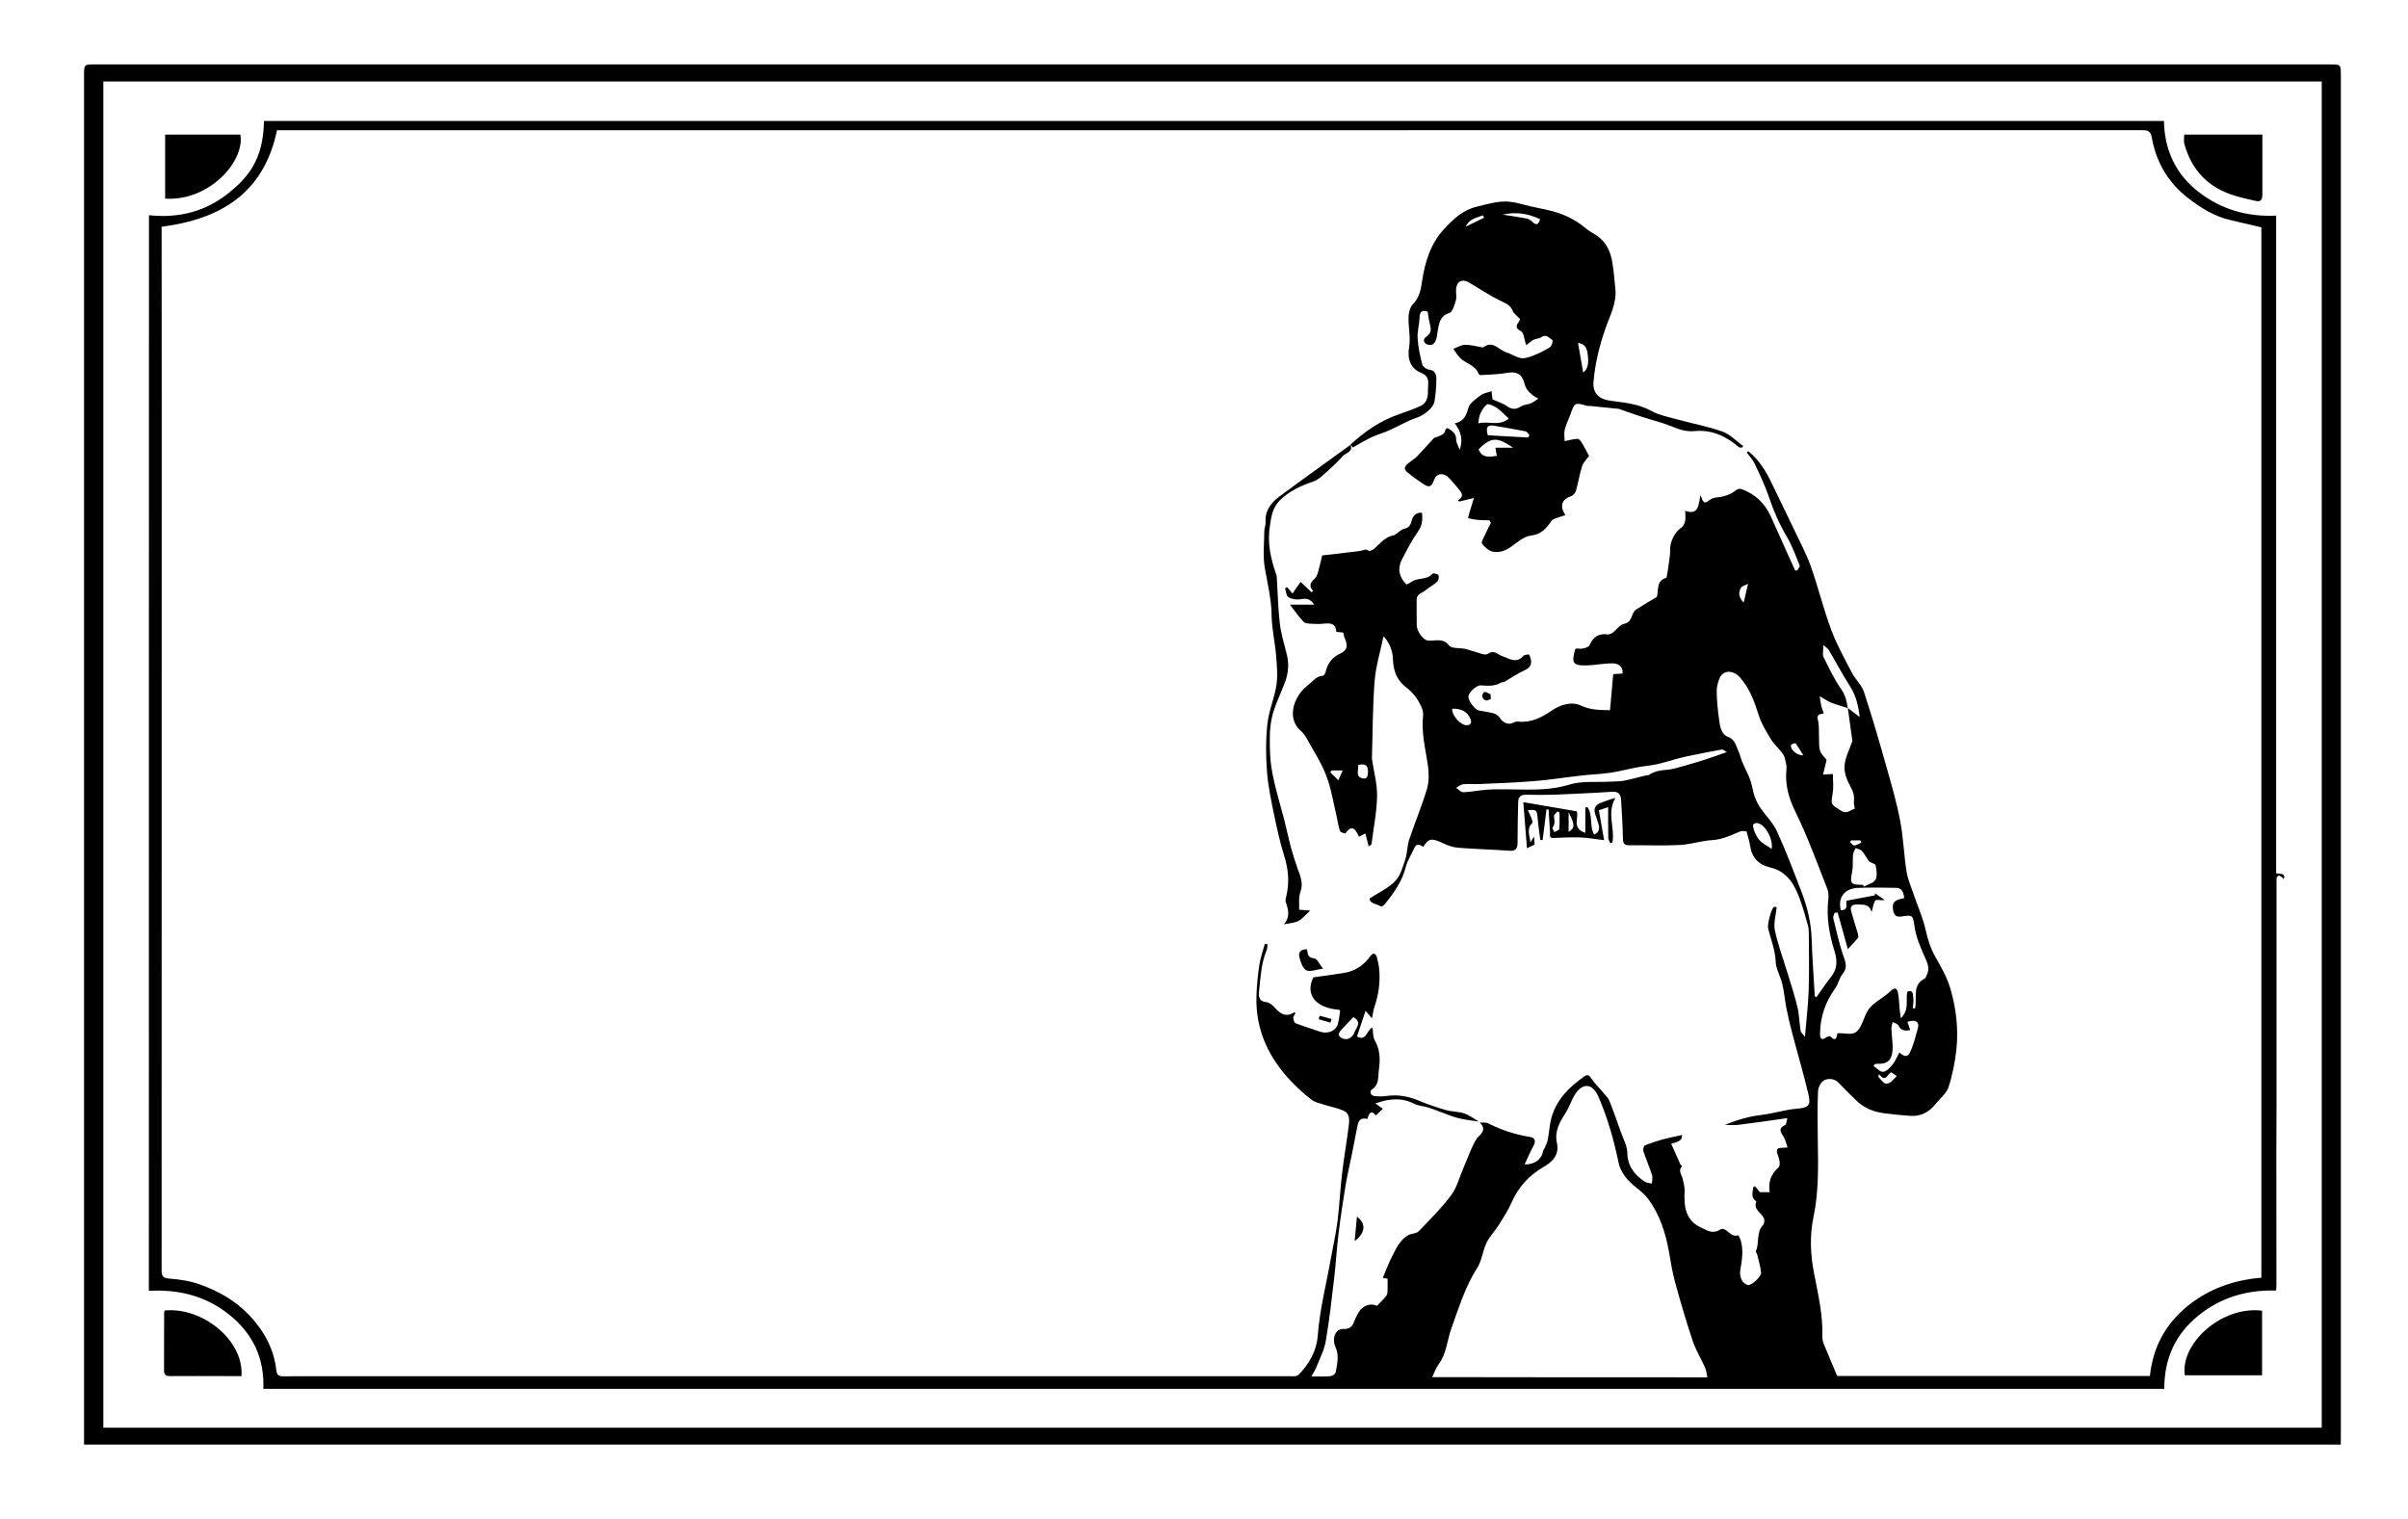 <?xml version="1.0" encoding="utf-8"?>
<!-- Generator: Adobe Illustrator 24.0.2, SVG Export Plug-In . SVG Version: 6.00 Build 0)  -->
<svg version="1.1" id="Слой_1" xmlns="http://www.w3.org/2000/svg" xmlns:xlink="http://www.w3.org/1999/xlink" x="0px" y="0px"
	 viewBox="0 0 238.11 150.24" style="enable-background:new 0 0 238.11 150.24;" xml:space="preserve">
<g>
	<path d="M231.46,142.84c-74.41,0-148.71,0-223.15,0c0-0.53,0-1.05,0-1.57c0-18.43,0-36.87,0-55.3c0-26.16,0-52.32,0-78.49
		c0-1.11,0-1.11,1.07-1.11c73.67,0,147.33,0,221,0c1.09,0,1.09,0,1.09,1.1c0,26.44,0,52.88,0,79.32c0,10.43,0,20.85,0,31.28
		c0,7.98,0,15.96,0,23.94C231.46,142.25,231.46,142.5,231.46,142.84z M229.58,8.06c-73.1,0-146.21,0-219.36,0
		c0,44.39,0,88.75,0,133.11c73.15,0,146.21,0,219.36,0C229.58,96.79,229.58,52.45,229.58,8.06z"/>
	<path d="M14.73,21.28c2.98,0.32,5.64-0.38,7.9-2.21c1.78-1.44,3.43-3.21,3.47-7.11c62.6,0,125.2,0,187.88,0
		c0.04,2.88,1.18,5.31,3.49,7.07c2.2,1.68,4.75,2.43,7.6,2.29c0,21.7,0,43.35,0,65.04c0.26,0.03,0.46,0.03,0.65,0.09
		c0.08,0.02,0.14,0.16,0.17,0.25c0.01,0.06-0.06,0.14-0.1,0.22c-0.06-0.07-0.11-0.16-0.19-0.22c-0.08-0.06-0.19-0.12-0.27-0.11
		c-0.09,0.02-0.2,0.12-0.21,0.21c-0.03,0.18-0.01,0.37-0.01,0.55c0,7.27,0,14.53,0,21.8c0,1.63-0.02,3.26-0.02,4.89
		c0,4.34,0.01,8.68,0.01,13.02c0,0.16-0.02,0.32-0.03,0.55c-2.86-0.08-5.44,0.66-7.68,2.47c-2.29,1.85-3.38,4.25-3.38,7.25
		c-62.66,0-125.28,0-187.97,0c0.12-3.07-1.07-5.52-3.43-7.38c-2.29-1.81-4.95-2.48-7.89-2.31C14.73,92.2,14.73,56.81,14.73,21.28z
		 M182.72,70.02c-0.55-0.18-1.12-0.33-1.65-0.54c-0.35-0.14-0.67-0.38-1.13-0.64c0.06,0.41,0.09,0.68,0.15,0.94
		c0.06,0.25,0.16,0.5,0.25,0.77c-0.42,0.07-0.72,0.09-0.58,0.64c0.14,0.55,0.08,1.15,0.11,1.72c0.02,0.45-0.03,0.93,0.11,1.34
		c0.13,0.37,0.48,0.67,0.64,0.88c-0.12,0.51-0.24,0.99-0.35,1.46c0.28-0.02,0.56-0.03,0.97-0.06c0,0.6,0.09,1.27-0.02,1.92
		c-0.19,1.14-0.19,1.06,0.77,1.68c0.65,0.42,0.98-0.05,1.42-0.17c-0.04-0.28-0.12-0.5-0.09-0.72c0.08-0.57-0.1-1.01-0.37-1.52
		c-0.33-0.6-0.61-1.34-0.56-2c0.06-0.81,0.49-1.59,0.75-2.38c0.02-0.06,0.02-0.13,0.01-0.2c-0.14-1.04-0.29-2.09-0.43-3.13
		c0.36,0.28,0.73,0.55,1.18,0.89c-0.15-1.09-0.35-2.07-0.93-2.98c-0.76-1.19-1.42-2.44-2.14-3.65c-0.09-0.15-0.27-0.25-0.53-0.49
		c0,0.57-0.11,0.94,0.02,1.19c0.55,1.12,1.09,2.27,1.81,3.27C182.51,68.82,182.61,69.4,182.72,70.02z M146.32,111
		c0.27,0.02,0.59-0.04,0.82,0.07c1.31,0.66,2.69,1.12,4.14,1.35c0.52,0.08,0.61,0.41,0.36,0.87c-0.31,0.57-0.57,1.18-0.88,1.84
		c0.98,0.05,1.71-0.54,1.81-1.27c0.02-0.13,0.14-0.25,0.19-0.39c0.11-0.26,0.24-0.52,0.29-0.79c0.14-0.72,0.17-1.46,0.36-2.16
		c0.5-1.8,1.75-3.03,3.23-4.07c0.29-0.2,0.46-0.2,0.69,0.15c0.34,0.52,0.81,0.96,1.21,1.45c0.21,0.26,0.48,0.5,0.6,0.8
		c0.42,1.05,0.79,2.12,1.17,3.18c0.23,0.64,0.59,1.29,0.6,1.93c0.02,1.35,0.71,2.21,1.74,2.89c0.19,0.12,0.46,0.13,0.69,0.18
		c0.01-0.28,0.1-0.58,0.02-0.83c-0.26-0.8-0.59-1.57-0.86-2.37c-0.05-0.16,0.03-0.51,0.14-0.56c0.56-0.24,1.14-0.43,1.72-0.59
		c0.65-0.18,1.31-0.3,1.96-0.45c-0.01,0.49-0.14,0.61-1.07,0.86c0.3,0.68,0.59,1.34,0.89,2c0.04,0.09,0.2,0.23,0.19,0.23
		c-0.43,0.42-0.05,0.8,0.04,1.19c0.09,0.41,0.23,0.84,0.21,1.25c-0.08,1.51,0.07,2.92,1.64,3.63c0.55,0.25,1.09,0.67,1.86,0.2
		c0.61-0.38,1.02,0.85,1.8,0.55c0.01-0.01,0.19,0.33,0.25,0.52c0.28,0.96,0.13,1.93-0.04,2.89c-0.13,0.71,0.2,1.4,0.77,1.51
		c0.33,0.06,1.32-0.83,1.28-1.23c-0.06-0.58-0.23-1.14-0.36-1.71c-0.03-0.15-0.19-0.32-0.15-0.42c0.37-0.82,0-1.85,0.72-2.59
		c0.12-0.13,0.15-0.47,0.07-0.65c-0.24-0.56-1.08-0.85-0.75-1.67c-0.58-0.37-0.35-0.9-0.31-1.39c0.06-0.04,0.12-0.07,0.18-0.11
		c0.16,0.2,0.32,0.4,0.48,0.59c0.28,0,0.59,0,0.97,0c-0.17-1.02,0.16-1.81,0.89-2.47c0.11-0.1,0.12-0.37,0.09-0.55
		c-0.04-0.27-0.13-0.53-0.22-0.79c-0.13-0.38-0.02-0.57,0.39-0.57c0.16,0,0.31-0.02,0.62-0.04c-0.14-0.4-0.21-0.76-0.39-1.04
		c-0.29-0.47-0.58-0.86,0.16-1.18c0.09-0.04,0.1-0.29,0.21-0.68c-1.72,0.24-3.27,0.47-4.82,0.66c-0.44,0.06-0.9,0.01-1.35,0.01
		c0.8-0.34,1.59-0.59,2.39-0.78c0.61-0.14,1.23-0.19,1.85-0.3c0.95-0.17,1.89-0.44,2.85-0.52c1.16-0.1,1.43-0.29,1.16-1.44
		c-0.46-1.93-1.02-3.84-1.53-5.76c-0.24-0.9-0.46-1.8-0.64-2.71c-0.16-0.8-0.22-1.62-0.41-2.42c-0.18-0.76-0.64-1.5-0.66-2.26
		c-0.04-1.17-0.51-2.2-0.75-3.3c-0.07-0.32,0.3-1.88,0.58-2.05c0.09-0.05,0.25,0.01,0.27,0.02c-0.07,0.79-0.32,1.56-0.18,2.26
		c0.29,1.38,0.79,2.72,1.2,4.07c0.35,1.17,0.75,2.33,1.03,3.51c0.19,0.77,0.19,1.59,0.32,2.38c0.03,0.19,0.24,0.34,0.43,0.59
		c0.14-1.66,0.32-3.16,0.37-4.67c0.06-1.87,0.02-3.74,0.01-5.61c0-0.25-0.02-0.51-0.09-0.75c-0.23-0.82-0.46-1.65-0.75-2.46
		c-0.53-1.49-1.25-2.85-2.96-3.25c-1.17-0.28-1.82-0.96-2-2.13c-0.08-0.49-0.23-0.96-0.36-1.45c-0.26,0-0.46-0.06-0.62,0.01
		c-0.9,0.38-1.76,0.8-2.78,0.86c-1.07,0.06-2.12,0.43-3.19,0.48c-1.66,0.09-3.32,0.01-4.98,0.03c-0.53,0.01-0.64-0.19-0.65-0.69
		c-0.02-1.26-0.11-2.52-0.18-3.78c-0.03-0.56-0.25-0.87-0.9-0.82c-1.94,0.13-3.88,0.21-5.82,0.29c-0.9,0.03-1.8,0.02-2.7,0
		c-0.55-0.01-0.75,0.28-0.76,0.75c-0.03,1.33-0.06,2.66-0.06,3.99c0,0.56-0.16,0.85-0.8,0.8c-1.7-0.12-3.4-0.16-5.1-0.3
		c-0.52-0.04-1.04-0.24-1.51-0.46c-1.1-0.51-1.38-0.47-1.92,0.38c-0.35-0.25-0.67-0.37-0.9,0.15c-0.26,0.6-0.65,1.17-0.81,1.8
		c-0.36,1.45-1.19,2.61-2.1,3.73c-0.09,0.11-0.3,0.24-0.36,0.21c-0.44-0.26-1.13-0.28-1.12-0.79c0.94-0.62,1.88-1.04,2.53-1.73
		c0.52-0.55,0.75-1.41,1-2.17c0.2-0.62,0.17-1.31,0.38-1.93c0.56-1.69,1.26-3.33,1.76-5.03c0.21-0.73,0.19-1.57,0.08-2.34
		c-0.24-1.62-0.66-3.21-0.47-4.89c0.06-0.51-0.27-1.12-0.57-1.6c-0.29-0.48-0.72-0.89-1.17-1.24c-0.89-0.71-1.2-1.61-1.24-2.71
		c-0.03-0.76-0.25-1.52-0.93-2.3c-0.33,1.59-0.77,2.99-0.88,4.42c-0.2,2.54-0.19,5.1-0.27,7.65c0,0.05,0,0.09,0.01,0.14
		c0.18,1.2,0.52,2.41,0.5,3.61c-0.03,1.58-0.35,3.16-0.55,4.74c-0.01,0.07-0.15,0.13-0.28,0.24c-0.12-0.46-0.22-0.85-0.33-1.29
		c-0.23,0.12-0.42,0.21-0.63,0.32c-0.32-0.65-0.64-1.3-1.33-0.33c-0.03,0.04-0.49-0.09-0.54-0.22c-0.16-0.42-0.21-0.88-0.31-1.32
		c-0.33-1.39-0.55-2.83-1.05-4.15c-0.48-1.28-1.26-2.45-1.92-3.66c-0.15-0.27-0.33-0.55-0.56-0.74c-1.58-1.32-0.64-3.59,0.64-4.54
		c0.48-0.35,0.8-0.91,1.49-0.95c0.1-0.01,0.24-0.21,0.27-0.35c0.19-0.83,0.65-1.48,1.41-1.82c0.84-0.37,0.78-0.91,0.48-1.58
		c-0.07-0.16-0.09-0.34-0.13-0.52c-0.22-0.02-0.43-0.04-0.7-0.07c-0.02-0.85-0.58-0.88-1.23-0.81c-0.39,0.04-0.79,0.04-1.18,0.01
		c-0.28-0.02-0.65-0.02-0.81-0.19c-0.46-0.47-0.84-1.03-1.36-1.7c0.91,0,1.6,0,2.4,0c-0.45-0.69-0.89-0.61-1.41-0.53
		c-0.37,0.06-0.84-0.02-1.15-0.22c-0.21-0.13-0.22-0.57-0.32-0.87c0.07-0.04,0.14-0.07,0.21-0.11c0.16,0.2,0.32,0.39,0.52,0.63
		c0.29-0.42,0.55-0.79,0.81-1.15c0.38,0.35,0.73,0.68,1.08,1.02c0.06-0.04,0.12-0.08,0.17-0.12c-0.47-0.48-0.3-0.83,0.12-1.2
		c0.18-0.16,0.29-0.45,0.36-0.7c0.17-0.58,0.29-1.17,0.4-1.62c1.31-0.15,2.56-0.28,3.8-0.45c0.27-0.04,0.49-0.25,0.78-0.01
		c0.08,0.06,0.38-0.05,0.51-0.16c0.61-0.5,1.06-1.18,1.93-1.36c0.38-0.08,0.67-0.55,1.05-0.64c0.46-0.11,0.65-0.3,0.76-0.76
		c0.15-0.63,0.55-0.9,1.04-0.83c0.08,0.67,0.02,1.27-0.41,1.87c-0.61,0.86-1.09,1.81-1.58,2.75c-0.46,0.89-0.27,1.76,0.46,2.47
		c0.17-0.09,0.35-0.17,0.51-0.28c0.62-0.43,1.51-0.14,2.06-0.79c0.06-0.08,0.53,0.02,0.58,0.14c0.08,0.17,0.02,0.52-0.11,0.64
		c-0.34,0.33-0.79,0.54-1.15,0.85c-0.33,0.28-0.9,0.34-0.89,0.95c0.01,0.84-0.01,1.69,0.01,2.53c0.01,0.58,0.65,1.44,1.06,1.49
		c0.72,0.1,1.5-0.32,2.14,0.5c0.25,0.32,1.04,0.22,1.58,0.33c0.29,0.06,0.56,0.18,0.85,0.25c0.47,0.11,1.11,0.44,1.38,0.25
		c0.65-0.45,0.96,0.06,1.42,0.21c0.69,0.23,1.41,0.8,2.12-0.02c0.11-0.13,0.39-0.1,0.56-0.14c0.34,0.73,0.3,1.23-0.47,1.58
		c-0.7,0.32-1.34,0.77-2.01,1.15c-0.07,0.04-0.2,0-0.27,0.04c-0.63,0.4-1.31,0.34-2.01,0.29c-0.46-0.04-1.24,0.73-1.24,1.12
		c0,0.46,0.64,1.29,1.06,1.37c0.49,0.09,1,0.15,1.47,0.29c0.24,0.07,0.5,0.28,0.62,0.49c0.22,0.39,0.79,0.65,1.18,0.46
		c0.18-0.08,0.39-0.17,0.57-0.15c1.27,0.14,2.31-0.38,3.31-1.07c0.9-0.62,2.01-0.94,2.92-0.51c0.93,0.44,1.79,0.43,2.87,0.46
		c0.11-1.2,0.21-2.38,0.32-3.57c0.31-0.02,0.62-0.04,0.93-0.06c0.05-0.71-0.44-0.98-0.9-1c-0.82-0.03-1.65,0.15-2.48,0.19
		c-1.63,0.08-1.66-0.27-1.32-1.57c0-0.02,0.04-0.03,0.12-0.09c0.19,0,0.45,0.04,0.69-0.01c0.23-0.05,0.55-0.16,0.62-0.33
		c0.35-0.81,0.9-1.18,1.79-1.06c0.16,0.02,0.38-0.08,0.52-0.19c0.37-0.28,0.69-0.77,1.09-0.85c0.56-0.12,0.66-0.46,0.82-0.85
		c0.08-0.2,0.18-0.44,0.35-0.55c0.68-0.44,1.38-0.84,2.09-1.27c0.18-0.68-0.09-1.62,0.95-1.89c0.06-0.37,0.14-0.73,0.18-1.09
		c0.07-0.59,0.2-1.18,0.18-1.77c-0.02-0.68,0.49-1.71,1.08-2.08c0.19-0.12,0.34-0.4,0.39-0.63c0.07-0.31,0.02-0.64,0.02-1.05
		c1.37,0.48,1.29-0.61,1.52-1.56c0.19,0.6,0.32,0.98,0.83,0.53c0.2-0.17,0.51-0.27,0.79-0.3c0.72-0.07,1.36-0.27,1.92-0.74
		c0.12-0.1,0.37-0.13,0.51-0.08c1.33,0.49,2.29,1.39,2.88,2.68c0.81,1.78,1.61,3.57,2.41,5.36c0.07,0.01,0.14,0.01,0.21,0.02
		c0.09-0.17,0.29-0.39,0.24-0.51c-0.39-0.97-0.75-1.97-1.28-2.87c-0.73-1.23-1.29-2.51-1.74-3.86c-0.39-1.14-0.91-2.24-1.43-3.34
		c-0.19-0.4-0.52-0.74-0.79-1.1c0.06-0.04,0.11-0.08,0.17-0.12c1.07,0.86,1.76,2,2.34,3.22c0.72,1.51,1.47,3.01,2.18,4.52
		c0.57,1.21,1.22,2.4,1.66,3.65c0.73,2.06,1.24,4.19,2,6.23c0.55,1.48,1.33,2.88,2.06,4.29c0.34,0.65,0.95,1.18,1.18,1.86
		c0.81,2.45,1.53,4.93,2.23,7.42c0.5,1.77,1.02,3.54,1.36,5.34c0.32,1.66,0.37,3.36,0.63,5.03c0.13,0.79,0.47,1.55,0.73,2.32
		c0.39,1.14,0.89,2.25,1.15,3.41c0.21,0.94,0.48,1.82,0.95,2.66c0.57,1.01,1.17,2.05,1.5,3.16c0.58,1.97,0.82,4.02,0.6,6.07
		c-0.14,1.25-0.39,2.52-0.78,3.71c-0.21,0.62-0.83,1.1-1.27,1.65c-0.63,0.79-1.43,1.24-2.45,1.18c-0.91-0.06-1.81-0.15-2.71-0.27
		c-1.01-0.14-1.93-0.52-2.67-1.24c-0.59-0.57-1.18-1.15-1.75-1.75c-0.42-0.44-1.01-0.47-1.43-0.27c-0.32,0.15-0.6,0.71-0.62,1.09
		c-0.07,1.66-0.05,3.32-0.02,4.97c0.04,2.51,0.09,5.02-0.43,7.48c-0.4,1.92-0.29,3.8,0.08,5.67c0.4,2.05,0.87,4.07,0.8,6.18
		c-0.01,0.24,0.06,0.49,0.15,0.72c0.43,1.06,0.89,2.12,1.32,3.14c10.32,0,20.6,0,30.92,0c0.29-2.82,1.52-5.11,3.69-6.89
		c2.13-1.74,4.6-2.6,7.33-2.83c0-34.67,0-69.33,0-103.86c-1.07-0.25-2.07-0.49-3.07-0.72c-1.58-0.36-2.91-1.2-4.17-2.17
		c-1.97-1.52-3.16-3.54-3.59-5.97c-0.11-0.63-0.37-0.75-0.94-0.75c-61.28,0.01-122.56,0.01-183.84,0.01c-0.21,0-0.41,0-0.61,0
		c-1.29,6.2-5.55,8.79-11.41,9.54c0,0.22,0,0.47,0,0.73c0,5.72,0.01,11.44,0.01,17.17c0,28.42,0,56.85-0.01,85.27
		c0,0.62,0.14,0.79,0.79,0.84c1.03,0.08,2.08,0.24,3.04,0.59c1.79,0.65,3.44,1.57,4.79,2.98c1.48,1.55,2.47,3.33,2.72,5.46
		c0.06,0.54,0.24,0.63,0.71,0.63c2.26-0.02,4.52-0.01,6.78-0.01c30.92,0,61.83,0,92.75,0c0.16,0,0.33,0.02,0.48,0
		c0.12-0.02,0.27-0.05,0.35-0.13c1.07-1.07,1.8-2.39,1.91-3.86c0.2-2.66,0.87-5.21,1.33-7.81c0.21-1.18,0.48-2.36,0.63-3.55
		c0.19-1.54,0.26-3.1,0.44-4.64c0.18-1.56,0.46-3.11,0.65-4.66c0.08-0.6,0.19-1.31-0.53-1.62c-0.6-0.26-1.27-0.38-1.9-0.58
		c-0.42-0.13-0.88-0.23-1.22-0.48c-0.7-0.53-1.35-1.13-1.96-1.76c-2.28-2.36-3.6-5.14-3.5-8.48c0.03-1.02,0.13-2.05,0.28-3.06
		c0.11-0.72,0.36-1.42,0.55-2.13c0.09,0.02,0.17,0.04,0.26,0.06c-0.02,0.19,0,0.4-0.08,0.57c-0.53,1.26-0.6,2.61-0.74,3.94
		c-0.06,0.53-0.12,1.11,0.7,1.2c0.27,0.03,0.57,0.25,0.76,0.46c0.56,0.62,1.11,1.11,1.99,0.56c0.02-0.01,0.08,0.03,0.15,0.07
		c-0.08,0.16-0.24,0.32-0.23,0.47c0.01,0.18,0.1,0.48,0.23,0.53c0.79,0.31,1.61,0.55,2.41,0.83c0.77,0.27,1.58-0.07,1.78-0.79
		c0.11-0.41,0.15-0.84,0.21-1.27c0-0.03-0.05-0.06-0.08-0.1c-2.37-0.17-3.4-1.53-2.56-3.21c1.03-0.14,1.99-0.27,2.94-0.42
		c1.14-0.17,2.04-0.74,2.7-1.69c0.08-0.11,0.23-0.24,0.34-0.23c0.1,0.01,0.25,0.17,0.28,0.28c0.11,0.42,0.21,0.84,0.25,1.27
		c0.11,1.24-0.05,2.45-0.45,3.64c-0.12,0.34-0.16,0.71-0.27,1.2c-0.25-0.3-0.39-0.46-0.63-0.74c-0.31,0.93-0.58,1.74-0.85,2.54
		c0.97,0.52,0.93-0.66,1.53-0.88c0.08,0.47,0.04,0.93,0.23,1.26c0.53,0.92,0.55,1.91,0.41,2.88c-0.1,0.68,0.07,1.49-0.71,2
		c-0.25,0.16-0.12,0.59,0.29,0.63c0.39,0.04,0.79,0.05,1.17-0.01c1.13-0.16,2.19,0.03,3.24,0.48c0.86,0.37,1.76,0.66,2.66,0.92
		c0.57,0.16,1.21,0.13,1.77,0.32c0.52,0.17,0.98,0.53,1.46,0.81c-0.64-0.1-1.28-0.16-1.91-0.31c-0.53-0.12-1.04-0.33-1.56-0.52
		c-0.5-0.18-1-0.39-1.5-0.55c-0.46-0.15-0.98-0.16-1.4-0.37c-1.24-0.64-2.46-0.54-3.86-0.04c0.32,0.23,0.55,0.4,0.74,0.53
		c-0.21,0.2-0.43,0.4-0.7,0.65c-0.43-0.57-0.68-0.24-0.82,0.35c-0.87-0.2-0.94,0.4-1.05,0.98c-0.15,0.78-0.31,1.57-0.46,2.35
		c-0.21,1.05-0.46,2.09-0.64,3.14c-0.27,1.61-0.51,3.23-0.71,4.85c-0.18,1.45-0.26,2.92-0.43,4.38c-0.24,2.09-0.48,4.18-0.83,6.25
		c-0.15,0.89-0.6,1.74-0.93,2.59c-0.11,0.29-0.3,0.56-0.5,0.92c0.72,0,1.3,0.03,1.87-0.02c0.19-0.02,0.5-0.21,0.53-0.37
		c0.15-0.83,0.37-1.66-0.01-2.5c-0.39-0.87-0.01-1.82,0.75-1.8c0.65,0.02,0.94-0.24,1.12-0.8c0.09-0.28,0.25-0.53,0.39-0.79
		c0.38-0.73,1.21-1.01,1.84-0.7c0.32-0.33,0.63-0.63,0.9-0.96c0.09-0.11,0.14-0.29,0.14-0.44c0.02-0.41,0.01-0.83,0.01-1.28
		c-0.19-0.03-0.35-0.06-0.47-0.09c0.31-0.73,0.56-1.44,0.9-2.1c0.42-0.8,0.79-1.66,1.63-2.13c0.31-0.17,0.79-0.13,1.01-0.37
		c1.12-1.16,2.27-2.3,3.23-3.59c0.58-0.79,0.82-1.83,1.23-2.75c0.43-0.98,0.76-2.02,1.33-2.9
		C146.58,112.05,146.97,111.62,146.32,111z M168.83,136.19c-0.08-0.36-0.1-0.69-0.23-0.97c-0.39-0.87-0.9-1.7-1.21-2.6
		c-0.64-1.9-1.2-3.82-1.73-5.75c-0.28-1.03-0.46-2.09-0.64-3.15c-0.33-1.83-0.89-3.57-1.99-5.1c-0.34-0.48-0.82-0.87-1.29-1.24
		c-0.81-0.65-1.49-1.42-1.7-2.45c-0.46-2.23-1.08-4.41-1.99-6.5c-0.56-1.28-1.5-1.41-2.27-0.27c-0.4,0.59-0.59,1.31-0.98,1.91
		c-0.59,0.9-1.1,1.82-0.85,2.93c0.28,1.25-0.52,1.93-1.35,2.41c-1.44,0.85-2.46,1.97-3.13,3.49c-0.34,0.78-0.81,1.5-1.26,2.22
		c-0.38,0.6-0.9,1.12-1.21,1.75c-0.39,0.81-0.47,1.79-0.94,2.52c-1.18,1.85-1.81,3.92-2.54,5.95c-0.43,1.19-0.47,2.5-1.27,3.57
		c-0.26,0.35-0.4,0.78-0.63,1.26C150.8,136.19,159.77,136.19,168.83,136.19z M179.45,98.51c0.06,0.03,0.11,0.06,0.17,0.09
		c0.47-0.66,0.91-1.34,1.42-1.98c0.63-0.79,0.67-1.57,0.37-2.54c-0.52-1.66-0.83-3.38-0.62-5.14c0.04-0.35,0.02-0.76-0.11-1.08
		c-1.01-2.55-1.94-5.14-3.15-7.6c-0.66-1.35-1.02-2.64-0.89-4.1c0.02-0.18,0.03-0.38-0.01-0.55c-0.08-0.35-0.12-0.75-0.32-1.04
		c-0.36-0.53-0.88-0.95-1.21-1.5c-0.47-0.77-0.96-1.57-1.22-2.43c-0.42-1.33-0.89-2.61-1.83-3.66c-0.66-0.74-1.62-0.74-1.98,0.02
		c-0.2,0.42-0.32,0.92-0.32,1.37c0.02,0.94,0.11,1.88,0.24,2.8c0.09,0.66,0.19,1.42,0.9,1.7c0.7,0.28,0.77,0.89,1.02,1.43
		c0.14,0.3,0.21,0.64,0.33,0.95c0.35,0.86,0.86,1.68,1.02,2.57c0.15,0.79,0.4,1.48,0.85,2.12c0.54,0.77,1.24,1.46,1.62,2.3
		c0.89,1.96,1.65,3.97,2.42,5.98c0.57,1.49,0.94,3.02,0.99,4.64C179.2,94.75,179.35,96.63,179.45,98.51z M181.71,90.23
		c-0.1,0.01-0.2,0.02-0.3,0.03c-0.05,0.18-0.17,0.37-0.13,0.53c0.28,1.15,0.54,2.31,0.9,3.44c0.22,0.71,0.63,1.35,0.01,2.09
		c-0.32,0.39-0.41,0.97-0.71,1.39c-0.97,1.34-1.48,2.81-1.51,4.46c-0.01,0.54,0.15,0.77,0.67,0.37c0.09-0.07,0.31-0.09,0.37-0.04
		c0.51,0.52,0.61,0.13,0.67-0.33c0.17,0,0.3-0.01,0.44,0c1.32,0.13,1.6,0.14,2.27-1.62c0.15-0.4,0.38-0.82,0.7-1.11
		c0.58-0.53,1.29-0.9,1.85-1.44c0.45-0.43,0.65-0.25,0.74,0.18c0.11,0.55,0.11,1.13,0.17,1.69c0.02,0.22,0.06,0.44,0.11,0.82
		c0.89-0.89,0.45-1.82,0.64-2.64c0.65-0.22,0.54,0.35,0.59,0.62c0.07,0.33-0.03,0.68-0.05,1.03c0.08,0,0.15,0.01,0.23,0.01
		c0.02-0.12,0.04-0.24,0.05-0.36c0.07-0.95-0.24-2.03,0.92-2.6c0.08-0.04,0.1-0.19,0.16-0.29c0.37-0.67,0.1-1.23-0.19-1.87
		c-0.42-0.94-0.84-1.93-0.99-2.93c-0.17-1.12-0.13-1.23-1.27-1.04c-0.54,0.09-0.77-0.12-0.85-0.61c-0.13-0.77,0.07-1.01,1.09-1.2
		c-0.05-0.52-0.17-1.01-0.81-1.02c-1.24-0.03-2.49-0.04-3.74,0c-1.35,0.05-2.02,0.94-1.72,2.21c0.84,0.03,0.46-0.7,0.58-0.94
		c1.01-0.19,1.91-0.36,2.81-0.53c0-0.07-0.01-0.14-0.01-0.21c0.32,0.22,0.64,0.45,0.96,0.67c-0.38,0.07-0.8-0.08-0.91,0.05
		c-0.2,0.22-0.22,0.61-0.37,1.13c-0.31-0.89-0.93-0.69-1.49-0.73c-0.43-0.02-0.65,0.2-0.56,0.57c0.18,0.74,0.44,1.46,0.65,2.2
		c0.05,0.17,0.12,0.42,0.04,0.52c-0.27,0.36-0.6,0.68-1,1.12C182.36,92.59,182.04,91.41,181.71,90.23z M170.75,74.37
		c-0.28-0.16-0.39-0.28-0.48-0.26c-1.16,0.21-2.32,0.44-3.48,0.68c-0.41,0.08-0.82,0.21-1.22,0.31c-0.59,0.16-1.18,0.35-1.78,0.48
		c-0.64,0.13-1.29,0.18-1.93,0.3c-0.87,0.16-1.73,0.4-2.61,0.53c-0.99,0.14-1.99,0.17-2.99,0.29c-1.53,0.17-3.05,0.42-4.58,0.54
		c-1.82,0.15-3.66,0.21-5.49,0.29c-0.51,0.02-1.02-0.04-1.52,0.02c-0.24,0.03-0.46,0.23-0.69,0.35c0.24,0.15,0.48,0.44,0.71,0.44
		c0.76-0.03,1.52-0.19,2.29-0.25c2.73-0.19,5.48,0.33,8.21-0.51c1.24-0.38,2.65-0.21,3.98-0.29c0.48-0.03,0.97-0.01,1.44-0.1
		c0.68-0.13,1.35-0.33,2.03-0.49c0.15-0.04,0.33-0.02,0.45-0.1c0.52-0.33,1.08-0.44,1.7-0.48c0.67-0.05,1.33-0.28,1.98-0.46
		c0.69-0.19,1.37-0.4,2.05-0.62C169.41,74.84,169.99,74.63,170.75,74.37z M185.36,105.23c-0.03,0.06-0.07,0.12-0.1,0.18
		c0.32,0.21,0.67,0.61,0.96,0.57c0.34-0.04,0.69-0.43,0.94-0.74c0.27-0.34,0.43-0.77,0.65-1.17c0.52,0.45,0.84,0.48,1.07-0.04
		c0.35-0.75,0.55-1.58,0.77-2.38c0.09-0.32,0.03-0.67-0.41-0.71c-0.21-0.02-0.42,0.06-0.63,0.09c0.09,0.26,0.17,0.53,0.27,0.82
		c-0.45,0.1-0.88,0.1-1.18-0.47c-0.08-0.16-0.36-0.21-0.55-0.32c-0.04,0.22-0.13,0.45-0.12,0.67c0.02,0.71,0.16,1.42,0.11,2.12
		c-0.08,1.05-0.54,1.38-1.58,1.34C185.49,105.2,185.42,105.22,185.36,105.23z M184.21,87.49c0.03,0.06,0.06,0.12,0.1,0.17
		c0.4-0.22,0.97-0.34,1.15-0.68c0.2-0.38,0.09-0.95,0.01-1.42c-0.03-0.15-0.42-0.22-0.62-0.37c-0.11-0.07-0.16-0.22-0.24-0.33
		c-0.18-0.25-0.32-0.54-0.54-0.75c-0.14-0.14-0.39-0.17-0.59-0.25c-0.09,0.23-0.23,0.45-0.25,0.69c-0.05,0.54,0.02,1.1-0.08,1.62
		C182.91,87.39,182.98,87.49,184.21,87.49z M175.19,83.94c0.15-0.89-0.51-2.21-1.23-2.5c-0.29-0.12-0.7-0.07-0.6,0.35
		c0.1,0.45,0.32,0.93,0.62,1.28C174.28,83.41,174.73,83.62,175.19,83.94z M133.83,100.57c-0.42,0.44-0.85,0.87-1.26,1.33
		c-0.11,0.12-0.24,0.35-0.19,0.45c0.07,0.16,0.28,0.31,0.45,0.36c0.59,0.17,0.97-0.25,1.12-0.66
		C134.1,101.62,134.71,101.07,133.83,100.57z M143.59,70.08c-0.04,0.66,0.83,1.63,1.43,1.63c0.45,0,0.53-0.27,0.38-0.63
		C145.14,70.4,144.48,70.03,143.59,70.08z M134.29,75.65c0.1,0.48-0.32,1.11,0.43,1.31c0.54,0.14,0.54-0.34,0.55-0.7
		C135.28,75.63,134.93,75.48,134.29,75.65z M185.81,106.21c-0.03,0.08-0.06,0.17-0.08,0.25c0.2,0.22,0.38,0.48,0.62,0.65
		c0.11,0.08,0.39,0.04,0.51-0.05c0.26-0.18,0.47-0.43,0.7-0.66c-0.17-0.11-0.37-0.25-0.57-0.38
		C186.63,106.24,186.45,107.08,185.81,106.21z M178.32,74.68c-0.3-0.47-0.51-0.84-0.77-1.18c-0.03-0.04-0.42,0.07-0.45,0.17
		C176.98,74.06,177.65,74.72,178.32,74.68z M172.85,57.73c-0.35,0.18-0.58,0.22-0.67,0.35c-0.33,0.52-0.24,0.98,0.24,1.51
		C172.55,59.02,172.67,58.49,172.85,57.73z M132.77,76.18c-0.52,0-0.8,0-1.08,0c-0.05,0.06-0.1,0.12-0.15,0.19
		c0.27,0.26,0.54,0.52,0.8,0.78C132.47,76.86,132.6,76.57,132.77,76.18z M184.05,83.32c-0.03-0.07-0.06-0.15-0.09-0.22
		c-0.3,0-0.61,0-0.91,0c-0.04,0.06-0.08,0.11-0.11,0.17c0.14,0.12,0.29,0.34,0.42,0.33C183.6,83.58,183.82,83.42,184.05,83.32z"/>
	<path d="M223.68,129.6c0,2.13,0,4.22,0,6.39c-2.56,0-5.1,0-7.64,0C215.58,132.87,219.64,129.11,223.68,129.6z"/>
	<path d="M16.29,129.58c3.72-0.35,7.83,2.92,7.59,6.49c-0.4,0-0.81,0-1.21,0c-1.94,0-3.87-0.02-5.81,0c-0.43,0-0.65-0.11-0.64-0.57
		c0.01-1.89,0.01-3.78,0.01-5.67C16.23,129.74,16.27,129.66,16.29,129.58z"/>
	<path d="M215.98,13.31c2.55,0,5.05,0,7.73,0c0,2.01,0,3.98,0,5.95c0,0.45-0.14,0.73-0.65,0.61c-0.67-0.16-1.35-0.3-2.01-0.5
		c-2.64-0.77-4.33-2.5-5.06-5.16C215.92,13.97,215.98,13.67,215.98,13.31z"/>
	<path d="M16.33,13.31c2.47,0,4.96,0,7.44,0c0.46,2.65-3.1,6.61-7.44,6.33C16.33,17.57,16.33,15.48,16.33,13.31z"/>
	<path d="M133.54,43.96c1.42-1.3,2.96-2.37,4.8-3c0.7-0.24,1.4-0.49,2.07-0.79c0.58-0.25,0.79-0.77,0.79-1.38c0-0.12,0-0.23,0-0.35
		c0.01-0.63,0.22-1.21-0.71-1.59c-0.99-0.41-1.36-1.34-1.15-2.54c0.16-0.95-0.09-1.96-0.06-2.94c0.01-0.45,0.15-1.01,0.44-1.3
		c0.66-0.66,0.78-1.48,0.9-2.29c0.3-1.93,0.85-3.73,2.23-5.19c0.9-0.96,1.81-1.83,3.2-2.16c1.09-0.26,2.14-0.6,3.26-0.48
		c0.68,0.07,1.35,0.3,2.03,0.45c0.55,0.12,1.11,0.24,1.66,0.36c1.4,0.3,2.67,0.86,3.77,1.79c0.33,0.28,0.72,0.48,1.08,0.72
		c1.01,0.66,1.43,1.66,1.6,2.79c0.13,0.83,0.2,1.67,0.28,2.5c0.15,1.44-0.56,2.69-1,3.98c-0.59,1.7-1.01,3.43-1.16,5.23
		c-0.09,1.11,0.55,1.7,1.64,1.85c1.37,0.19,2.76,0.29,4.05,1c0.85,0.47,1.87,0.64,2.82,0.91c1.42,0.39,2.88,0.65,4.25,1.15
		c0.75,0.27,1.36,0.93,2.03,1.42c-0.02,0.05-0.05,0.1-0.07,0.15c-0.11-0.01-0.27,0.03-0.34-0.03c-1.27-1.09-2.68-1.76-4.41-1.59
		c-0.81,0.08-1.53-0.18-2.27-0.48c-0.91-0.37-1.87-0.6-2.81-0.9c-0.72-0.23-1.42-0.49-2.13-0.73c-0.09-0.03-0.17-0.08-0.26-0.09
		c-0.95-0.1-1.89-0.19-2.84-0.29c-0.11-0.01-0.24,0.01-0.34-0.02c-1.15-0.34-1.2-0.31-1.59,0.81c-0.18,0.52-0.44,1.01-0.57,1.54
		c-0.09,0.35-0.02,0.74-0.02,1.15c0.5-0.1,0.89-0.21,1.28-0.23c0.13-0.01,0.31,0.2,0.4,0.35c0.26,0.42,0.48,0.87,0.74,1.35
		c-0.19,0.26-0.55,0.6-0.69,1.02c-0.26,0.78-0.37,1.61-0.6,2.41c-0.06,0.2-0.25,0.46-0.44,0.52c-0.99,0.34-1.2,0.98-0.61,1.9
		c-0.32,0.1-0.62,0.18-0.9,0.29c-0.17,0.07-0.38,0.14-0.47,0.27c-0.51,0.73-0.99,1.34-2.05,1.46c-0.7,0.08-1.36,0.69-1.99,1.13
		c-0.56,0.39-1.18,0.59-1.8,0.45c-0.4-0.09-0.79-0.46-1.04-0.8c-0.1-0.13,0.16-0.55,0.29-0.83c0.18-0.41,0.39-0.8,0.59-1.21
		c-0.05-0.08-0.09-0.17-0.14-0.25c-0.42-0.01-0.84-0.01-1.25-0.05c-0.29-0.03-0.58-0.11-0.87-0.17c0.07-0.25,0.12-0.5,0.2-0.74
		c0.11-0.37,0.23-0.74,0.39-1.25c-0.61,0.15-1.03,0.25-1.44,0.35c-0.05-0.04-0.11-0.08-0.16-0.11c0.7-0.42,0.37-0.79,0.06-1.15
		c-0.35-0.4-0.66-0.83-1.05-1.18c-0.52-0.46-1.17-0.32-1.38,0.36c-0.2,0.65-0.5,0.69-0.97,0.39c-0.58-0.38-1.15-0.78-1.67-1.22
		c-0.47-0.39-0.1-0.69,0.21-0.95c0.24-0.2,0.52-0.35,0.74-0.57c0.57-0.59,1.12-1.22,1.68-1.82c0.08-0.08,0.23-0.09,0.34-0.14
		c0.22-0.1,0.46-0.17,0.64-0.32c0.19-0.16,0.12-0.73,0.53-0.47c0.33,0.21,0.73,0.49,0.71,1.05c-0.01,0.28,0.18,0.57,0.35,1.02
		c0.33-1,0.16-1.77-0.49-2.62c0.83-0.17,1.13-0.69,1.33-1.49c0.13-0.51,0.76-0.92,1.24-1.29c0.27-0.21,0.67-0.26,1.07-0.4
		c0.04,0.35,0.07,0.59,0.09,0.81c0.51,0.23,1.04,0.39,1.47,0.69c0.51,0.36,0.9,0.29,1.38-0.01c0.28-0.17,0.65-0.17,0.96-0.3
		c0.26-0.11,0.49-0.3,0.73-0.45c-0.21-0.12-0.43-0.23-0.61-0.38c-0.22-0.19-0.44-0.4-0.58-0.64c-0.16-0.29-0.21-0.64-0.35-0.94
		c-0.27-0.59-0.84-0.71-1.47-0.6c-0.88,0.16-1.8,0.17-2.7,0.23c-0.07,0-0.18-0.07-0.2-0.13c-0.31-0.84-1.21-0.99-1.78-1.52
		c-0.29-0.27-0.49-0.63-0.72-0.95c0.38-0.14,0.77-0.39,1.15-0.4c0.54-0.01,1.08,0.15,1.63,0.24c0.07,0.01,0.16,0.04,0.2,0
		c0.93-0.7,1.5,0.26,2.22,0.49c0.51,0.16,0.97,0.5,1.49,0.59c0.38,0.06,0.83-0.1,1.21-0.25c0.58-0.23,1.15-0.51,1.67-0.84
		c0.17-0.11,0.29-0.64,0.23-0.69c-0.32-0.22-0.63-0.64-1.12-0.28c-0.14,0.1-0.35,0.11-0.52,0.17c-0.12,0.04-0.25,0.07-0.35,0.14
		c-0.23,0.16-0.45,0.35-0.61,0.47c-0.19-0.57-0.22-1.22-0.51-1.38c-0.61-0.33-0.47-0.59-0.18-0.99c0.07-0.1,0.09-0.25,0.08-0.22
		c-0.29-0.32-0.6-0.52-0.71-0.79c-0.23-0.56-0.65-0.74-1.16-0.98c-1.11-0.53-2.14-1.24-3.21-1.86c-0.65-0.37-1.2-0.06-1.24,0.69
		c-0.02,0.37,0.08,0.76-0.02,1.1c-0.14,0.46-0.33,1.15-0.65,1.25c-0.93,0.3-1,1-1.14,1.73c-0.05,0.29-0.07,0.6-0.16,0.88
		c-0.13,0.41-0.41,0.67-0.87,0.5c-0.41-0.15-0.43-0.56-0.15-0.73c0.59-0.37,0.53-0.81,0.39-1.35c-0.1-0.37-0.14-0.76-0.21-1.16
		c-0.56-0.2-0.78-0.01-0.8,0.59c-0.02,0.68-0.24,1.36-0.19,2.04c0.05,0.87,0.24,1.74,0.46,2.59c0.05,0.21,0.4,0.47,0.64,0.5
		c0.66,0.07,0.76,0.54,0.75,1.01c0,0.71-0.07,1.42-0.18,2.12c-0.11,0.72-1.12,1.42-1.78,1.64c-0.94,0.31-1.8,0.84-2.72,1.25
		c-0.56,0.25-1.17,0.41-1.72,0.67c-0.62,0.29-1.21,0.65-1.86,1.02C133.73,44.18,133.63,44.07,133.54,43.96
		C133.53,43.95,133.54,43.96,133.54,43.96z M149.19,41.39c-0.44-0.4-0.77-0.78-1.18-1.06c-0.29-0.19-0.84-0.45-0.98-0.33
		c-0.51,0.43-0.81,1.04-0.84,1.86C147.18,41.6,148.21,42.19,149.19,41.39z M151.11,43.26c0.04-0.08,0.08-0.16,0.13-0.24
		c-0.13-0.13-0.24-0.34-0.39-0.37c-1.05-0.21-2.1-0.39-3.15-0.56c-0.67-0.11-0.79,0.23-0.58,0.95
		C148.43,43.11,149.77,43.18,151.11,43.26z M147.87,44.27c0.57,0,1.11,0,1.75,0c-1.51-1.02-2.13-1.14-3.41,0.16
		c0.34,0.87,1.03,0.77,1.8,0.64C147.97,44.83,147.93,44.61,147.87,44.27z M156.55,36.83c0.45-0.31,0.6-0.91,0.42-1.97
		c-0.07-0.43-0.23-0.86-0.93-0.95C156.22,34.91,156.38,35.84,156.55,36.83z M148.59,21.22c0.8,0.13,1.6,0.24,2.39,0.39
		c0.2,0.04,0.41,0.18,0.56,0.33c0.37,0.36,0.57,0.3,0.75-0.26C151.11,21.1,149.88,20.93,148.59,21.22z M146.75,21.53
		c-0.04-0.08-0.07-0.16-0.11-0.24c-0.63,0.25-1.36,0.34-1.7,1.12C145.55,22.11,146.15,21.82,146.75,21.53z"/>
	<path d="M133.53,43.95c0.32,0.74-0.46,0.82-0.75,1.15c-0.62,0.7-1.32,1.32-2.02,1.94c-0.26,0.23-0.57,0.46-0.89,0.57
		c-1.23,0.42-2.38,0.93-3.33,1.88c-0.74,0.74-0.84,1.66-0.98,2.6c-0.25,1.61,0.09,3.13,0.61,4.64c0.04,0.11,0.07,0.22,0.08,0.33
		c0.1,1.52,0.12,3.06,0.3,4.57c0.12,1.05,0.45,2.08,0.7,3.11c0.23,0.95,0.14,1.86-0.2,2.76c-0.44,1.18-1.04,2.32-1.3,3.53
		c-0.24,1.13-0.2,2.33-0.16,3.5c0.03,0.9,0.19,1.81,0.39,2.69c0.29,1.3,0.68,2.58,1.02,3.88c0.23,0.89,0.41,1.8,0.65,2.69
		c0.18,0.68,0.4,1.36,0.64,2.03c0.27,0.78,0.63,1.51,0.29,2.41c-0.19,0.51-0.09,1.12-0.12,1.72c0.38,0.03,0.67,0.06,1.1,0.09
		c-0.45,0.4-0.77,0.82-1.18,1.03c-0.44,0.22-0.97,0.23-1.45,0.33c0.63-0.61,0.51-1.38,0.21-2.2c-0.07-0.19,0.02-0.44,0.07-0.66
		c0.3-1.32,0.19-2.6-0.22-3.9c-0.41-1.31-0.71-2.66-0.99-4.01c-0.3-1.45-0.61-2.91-0.72-4.37c-0.12-1.57-0.12-3.16,0.05-4.72
		c0.14-1.29,0.7-2.53,0.89-3.81c0.14-0.96,0.04-1.97-0.04-2.96c-0.11-1.31-0.42-2.62-0.44-3.93c-0.02-1.6-0.4-3.12-0.67-4.67
		c-0.21-1.19-0.06-2.45-0.05-3.67c0-0.29,0.15-0.59,0.13-0.87c-0.09-1.18,0.58-1.96,1.43-2.59c2.31-1.71,4.65-3.37,6.97-5.06
		C133.54,43.96,133.53,43.95,133.53,43.95z"/>
	<path d="M156.76,82.35c0-0.97,0-1.74,0-2.51c0.07-0.01,0.14-0.02,0.21-0.03c0.57,0.79,0.16,1.87,0.67,2.71
		c0.55-0.26,0.56-0.68,0.38-1.17c-0.08-0.21-0.12-0.43-0.21-0.64c-0.27-0.65-0.17-1.12,0.57-1.36c0.42-0.14,0.83-0.33,1.36-0.44
		c-0.89,1.45-0.03,2.96-0.3,4.4c-0.07,0.03-0.14,0.05-0.21,0.08c-0.07-0.19-0.2-0.37-0.2-0.56c-0.02-0.99-0.01-1.98-0.01-3.02
		c-0.4,0.14-0.65,0.22-0.92,0.31c0.17,0.95,0.33,1.92,0.52,2.96c-0.9-0.11-1.59-0.24-2.28-0.27c-0.89-0.03-1.79,0-2.69,0.05
		c-0.48,0.03-0.37-0.26-0.38-0.53c-0.04-0.76-0.09-1.52-0.14-2.29c-0.07,0-0.14,0-0.21,0c-0.13,1.01-0.25,2.01-0.38,3.02
		c-0.08,0-0.16,0-0.23,0.01c-0.1-0.77-0.21-1.54-0.28-2.31c-0.06-0.65-0.12-0.73-0.95-0.65c0.14,0.32,0.28,0.58,0.38,0.86
		c0.05,0.13,0.11,0.36,0.05,0.42c-0.59,0.57-0.24,1.24-0.18,1.9c0.09-0.15,0.18-0.29,0.36-0.57c0.03,0.36,0.04,0.59,0.06,0.79
		c-0.28,0.14-0.53,0.25-0.76,0.36c-0.12-1.53-0.24-3.06-0.36-4.55c1.74,0.3,3.44,0.59,5.26,0.9
		C156.21,80.71,155.32,81.9,156.76,82.35z M154.21,80.34c-0.07-0.04-0.13-0.07-0.2-0.11c-0.12,0.16-0.37,0.33-0.35,0.47
		c0.06,0.4,0.13,0.77-0.14,1.14c-0.05,0.07,0.11,0.29,0.18,0.44c0.17-0.1,0.47-0.19,0.48-0.3
		C154.24,81.43,154.21,80.89,154.21,80.34z M155.11,80.32c0,0.63,0,1.26,0,1.93C155.74,81.9,155.74,81.54,155.11,80.32z"/>
	<path d="M129.24,93.87c0.09,0.4,0.02,0.84,0.7,0.89c0.3,0.02,0.57,0.64,0.88,1.02c-0.68,0.09-1.28,0.35-1.65,0.16
		c-0.36-0.18-0.55-0.81-0.68-1.28C128.35,94.14,128.65,93.85,129.24,93.87z"/>
	<path d="M131.56,101.12c-0.39-0.11-0.78-0.23-1.17-0.34c0.03-0.11,0.06-0.22,0.1-0.34c0.39,0.11,0.78,0.21,1.18,0.32
		C131.62,100.88,131.59,101,131.56,101.12z"/>
	<path d="M147.41,69.13c-0.17,0.05-0.37,0.17-0.51,0.13c-0.15-0.05-0.32-0.25-0.34-0.41c-0.02-0.14,0.16-0.44,0.24-0.43
		c0.2,0.01,0.4,0.15,0.6,0.24C147.4,68.82,147.41,68.98,147.41,69.13z"/>
	<path d="M134.18,120.3c0.94,0.73,0.83,1.61-0.23,2.42C134.03,121.88,134.1,121.17,134.18,120.3z"/>
</g>
</svg>
